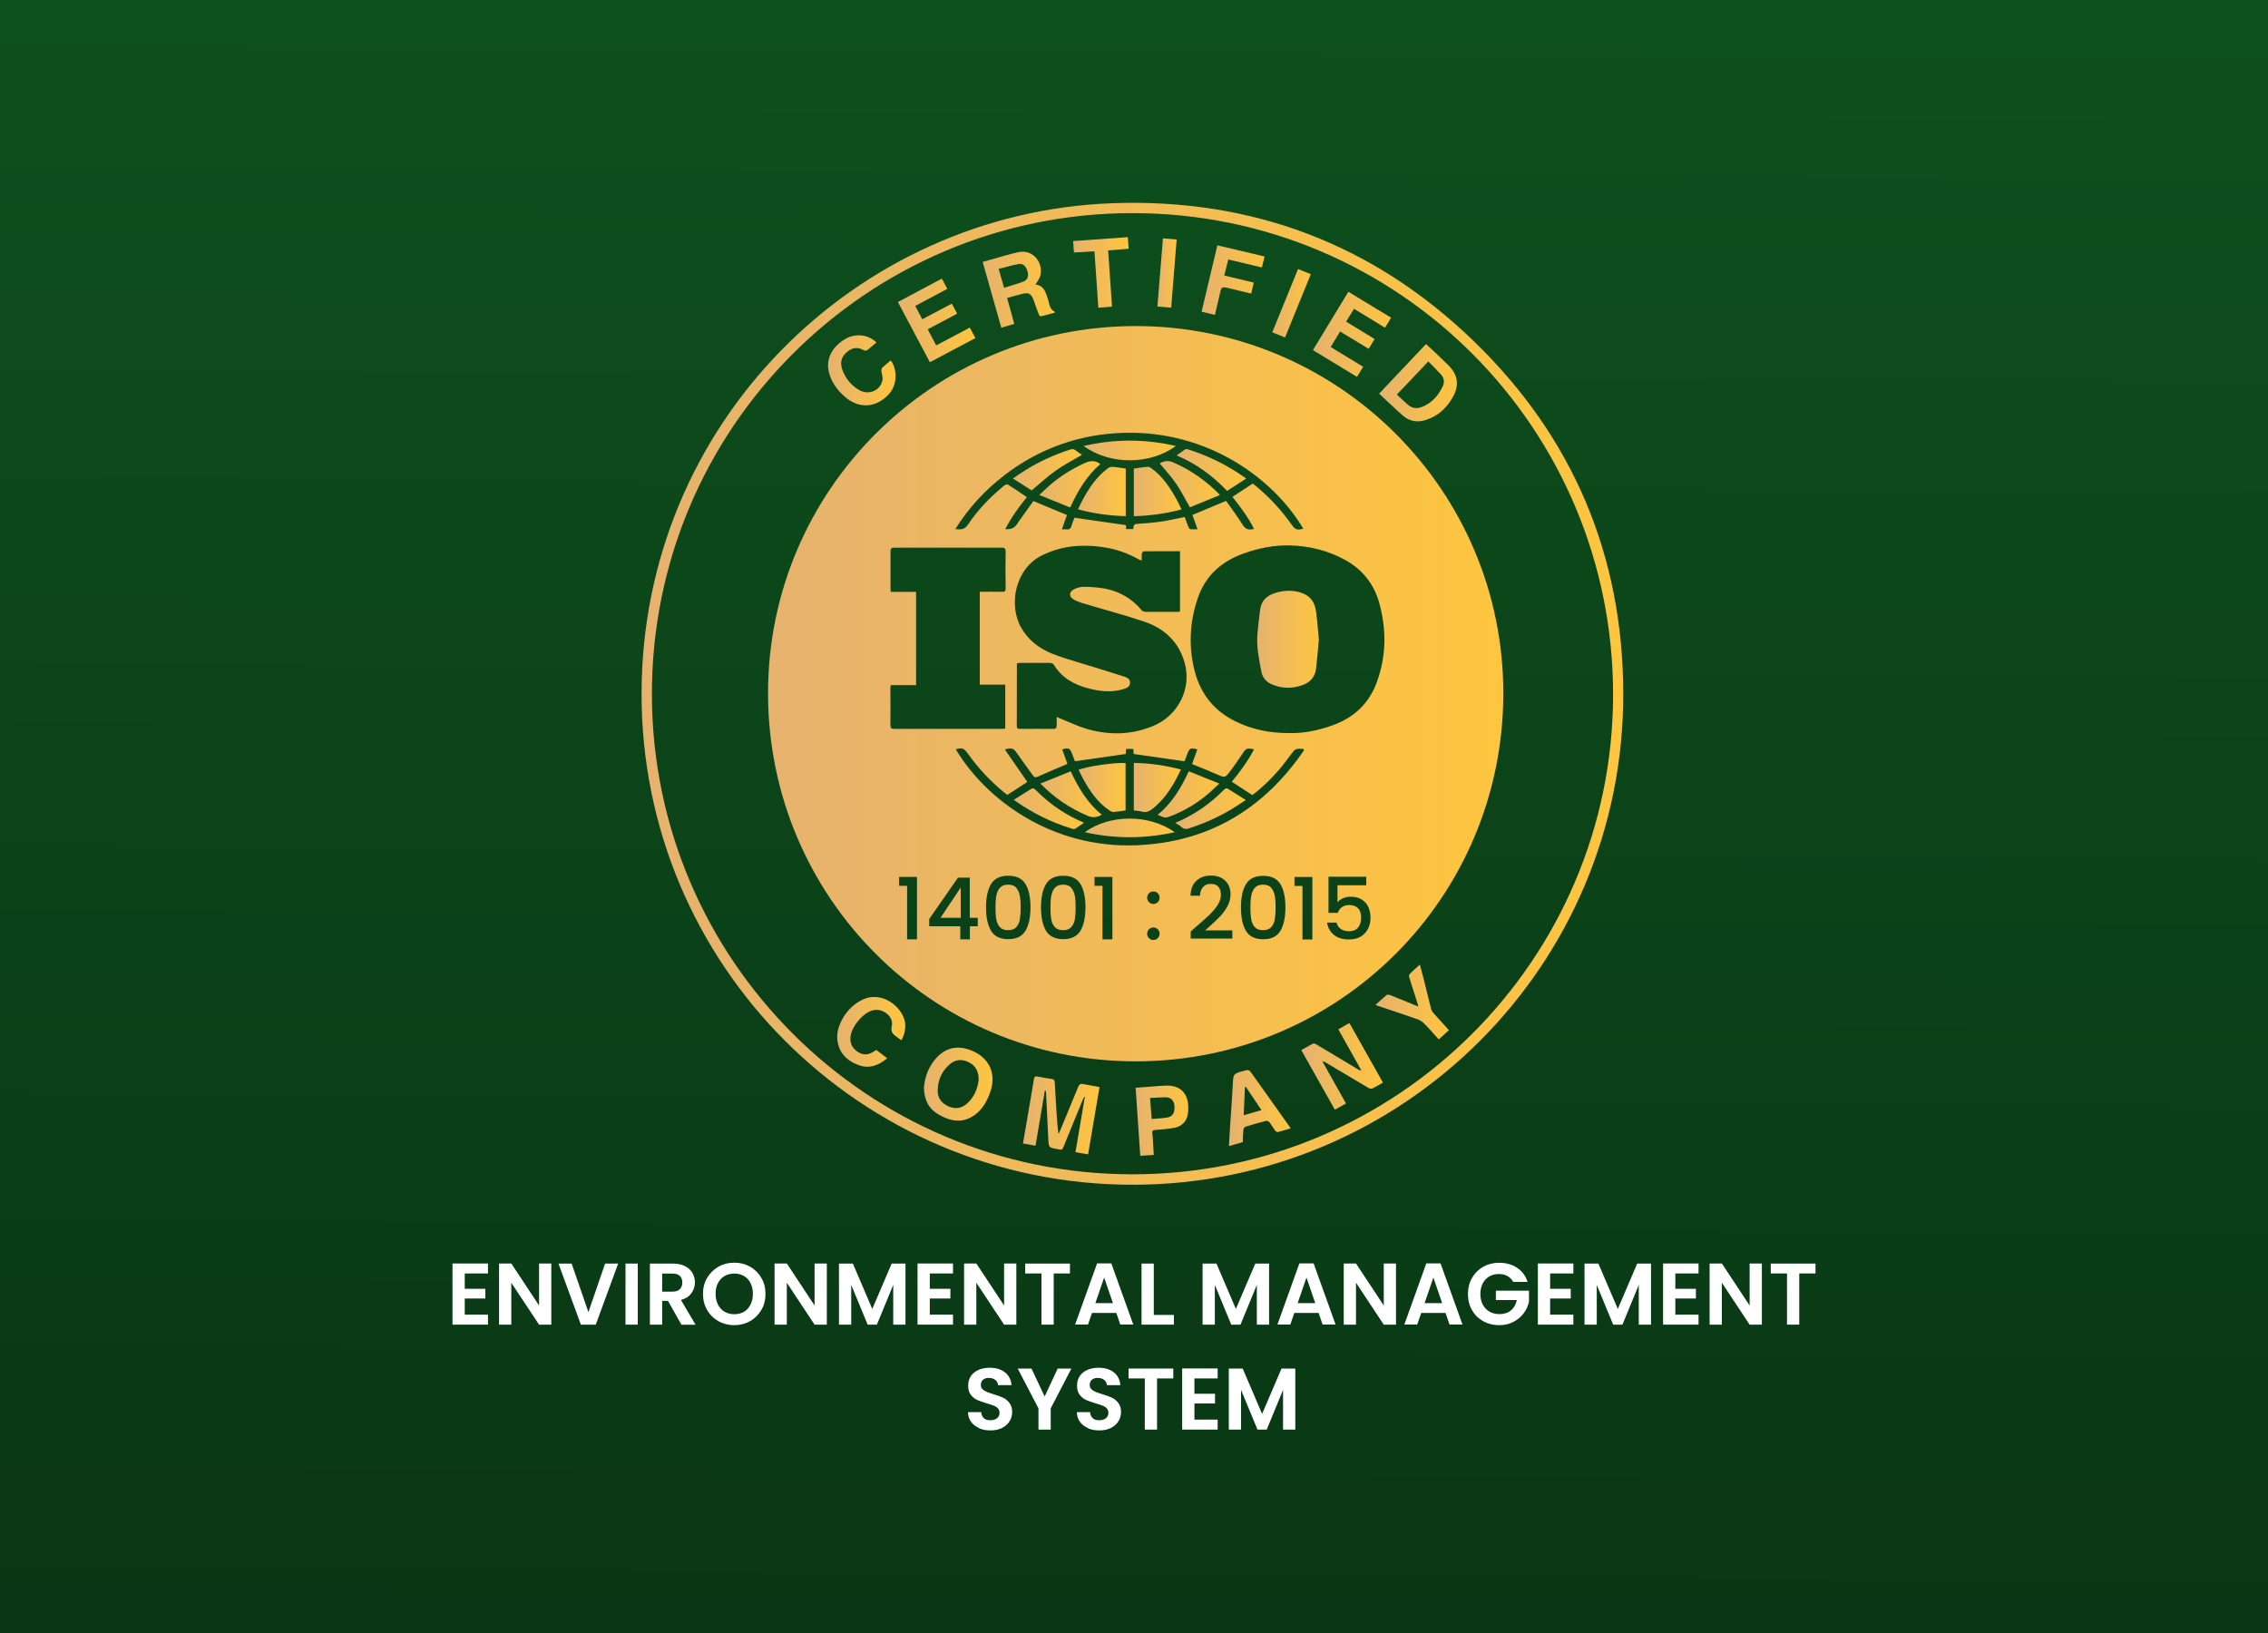 <?xml version="1.0" encoding="UTF-8"?>
<svg id="Layer_1" data-name="Layer 1" xmlns="http://www.w3.org/2000/svg" xmlns:xlink="http://www.w3.org/1999/xlink" viewBox="0 0 250 180">
  <rect x="0" y="0" width="250" height="180" fill="#808080" stroke="none"/>
  <defs>
    <style>
      .cls-1 {
        fill: url(#linear-gradient-2);
      }

      .cls-2 {
        fill: #fff;
      }

      .cls-3 {
        fill: url(#linear-gradient-17);
      }

      .cls-4 {
        fill: url(#linear-gradient-15);
      }

      .cls-5 {
        fill: url(#linear-gradient-18);
      }

      .cls-6 {
        fill: url(#linear-gradient-28);
      }

      .cls-7 {
        fill: url(#linear-gradient-14);
      }

      .cls-8 {
        fill: url(#linear-gradient-20);
      }

      .cls-9 {
        fill: url(#linear-gradient-6);
      }

      .cls-10 {
        fill: url(#linear-gradient-32);
      }

      .cls-11 {
        fill: url(#linear-gradient-11);
      }

      .cls-12 {
        fill: url(#linear-gradient-10);
      }

      .cls-13 {
        fill: url(#linear-gradient-16);
      }

      .cls-14 {
        fill: url(#linear-gradient-31);
      }

      .cls-15 {
        fill: url(#linear-gradient-21);
      }

      .cls-16 {
        fill: url(#linear-gradient-25);
      }

      .cls-17 {
        fill: url(#linear-gradient-5);
      }

      .cls-18 {
        fill: url(#linear-gradient-34);
      }

      .cls-19 {
        fill: url(#linear-gradient-7);
      }

      .cls-20 {
        fill: url(#linear-gradient-24);
      }

      .cls-21 {
        fill: url(#linear-gradient-9);
      }

      .cls-22 {
        fill: url(#linear-gradient-22);
      }

      .cls-23 {
        fill: url(#linear-gradient-3);
      }

      .cls-24 {
        fill: url(#linear-gradient);
      }

      .cls-25 {
        fill: url(#linear-gradient-27);
      }

      .cls-26 {
        fill: url(#linear-gradient-33);
      }

      .cls-27 {
        fill: url(#linear-gradient-29);
      }

      .cls-28 {
        fill: url(#linear-gradient-30);
      }

      .cls-29 {
        fill: url(#linear-gradient-23);
      }

      .cls-30 {
        fill: url(#linear-gradient-19);
      }

      .cls-31 {
        fill: url(#linear-gradient-4);
      }

      .cls-32 {
        fill: url(#linear-gradient-8);
      }

      .cls-33 {
        fill: url(#linear-gradient-12);
      }

      .cls-34 {
        fill: url(#linear-gradient-13);
      }

      .cls-35 {
        fill: url(#linear-gradient-26);
      }
    </style>
    <linearGradient id="linear-gradient" x1="125.87" y1="-38.69" x2="124.3" y2="193.04" gradientUnits="userSpaceOnUse">
      <stop offset="0" stop-color="#0f5620"/>
      <stop offset="1" stop-color="#093413"/>
    </linearGradient>
    <linearGradient id="linear-gradient-2" x1="70.72" y1="76.47" x2="178.94" y2="76.47" gradientUnits="userSpaceOnUse">
      <stop offset="0" stop-color="#e6b26e"/>
      <stop offset="1" stop-color="#fec53f"/>
    </linearGradient>
    <linearGradient id="linear-gradient-3" x1="112.76" y1="122.96" x2="121.2" y2="122.96" xlink:href="#linear-gradient-2"/>
    <linearGradient id="linear-gradient-4" x1="143.44" y1="117.54" x2="152.43" y2="117.54" xlink:href="#linear-gradient-2"/>
    <linearGradient id="linear-gradient-5" x1="101.84" y1="119.49" x2="109.4" y2="119.49" xlink:href="#linear-gradient-2"/>
    <linearGradient id="linear-gradient-6" x1="108.32" y1="31.93" x2="116.25" y2="31.93" xlink:href="#linear-gradient-2"/>
    <linearGradient id="linear-gradient-7" x1="152.02" y1="42.19" x2="160.59" y2="42.19" xlink:href="#linear-gradient-2"/>
    <linearGradient id="linear-gradient-8" x1="144.73" y1="36.85" x2="153.34" y2="36.85" xlink:href="#linear-gradient-2"/>
    <linearGradient id="linear-gradient-9" x1="98.97" y1="35.31" x2="107.52" y2="35.31" xlink:href="#linear-gradient-2"/>
    <linearGradient id="linear-gradient-10" x1="135.47" y1="122.13" x2="142.27" y2="122.13" xlink:href="#linear-gradient-2"/>
    <linearGradient id="linear-gradient-11" x1="125.19" y1="123.53" x2="131" y2="123.53" xlink:href="#linear-gradient-2"/>
    <linearGradient id="linear-gradient-12" x1="91.24" y1="40.82" x2="98.69" y2="40.82" xlink:href="#linear-gradient-2"/>
    <linearGradient id="linear-gradient-13" x1="92.27" y1="113.74" x2="99.79" y2="113.74" xlink:href="#linear-gradient-2"/>
    <linearGradient id="linear-gradient-14" x1="132.45" y1="30.87" x2="139.39" y2="30.87" xlink:href="#linear-gradient-2"/>
    <linearGradient id="linear-gradient-15" x1="151.61" y1="110.44" x2="159.71" y2="110.44" xlink:href="#linear-gradient-2"/>
    <linearGradient id="linear-gradient-16" x1="118.29" y1="30.02" x2="124.41" y2="30.02" xlink:href="#linear-gradient-2"/>
    <linearGradient id="linear-gradient-17" x1="140.23" y1="33.43" x2="144.48" y2="33.43" xlink:href="#linear-gradient-2"/>
    <linearGradient id="linear-gradient-18" x1="127.58" y1="30.09" x2="129.69" y2="30.09" xlink:href="#linear-gradient-2"/>
    <linearGradient id="linear-gradient-19" x1="138.58" y1="70.46" x2="145.37" y2="70.46" xlink:href="#linear-gradient-2"/>
    <linearGradient id="linear-gradient-20" x1="124.98" y1="86.8" x2="130.17" y2="86.8" xlink:href="#linear-gradient-2"/>
    <linearGradient id="linear-gradient-21" x1="118.9" y1="86.8" x2="124.08" y2="86.8" xlink:href="#linear-gradient-2"/>
    <linearGradient id="linear-gradient-22" x1="119.58" y1="91.26" x2="129.49" y2="91.26" xlink:href="#linear-gradient-2"/>
    <linearGradient id="linear-gradient-23" x1="127.61" y1="87.57" x2="134.4" y2="87.57" xlink:href="#linear-gradient-2"/>
    <linearGradient id="linear-gradient-24" x1="114.67" y1="87.55" x2="121.44" y2="87.55" xlink:href="#linear-gradient-2"/>
    <linearGradient id="linear-gradient-25" x1="111.74" y1="89.15" x2="119.49" y2="89.15" xlink:href="#linear-gradient-2"/>
    <linearGradient id="linear-gradient-26" x1="129.55" y1="89.14" x2="137.33" y2="89.14" xlink:href="#linear-gradient-2"/>
    <linearGradient id="linear-gradient-27" x1="124.98" y1="54.16" x2="130.23" y2="54.16" xlink:href="#linear-gradient-2"/>
    <linearGradient id="linear-gradient-28" x1="118.82" y1="54.17" x2="124.09" y2="54.17" xlink:href="#linear-gradient-2"/>
    <linearGradient id="linear-gradient-29" x1="119.44" y1="49.65" x2="129.61" y2="49.65" xlink:href="#linear-gradient-2"/>
    <linearGradient id="linear-gradient-30" x1="114.56" y1="53.38" x2="121.29" y2="53.38" xlink:href="#linear-gradient-2"/>
    <linearGradient id="linear-gradient-31" x1="127.83" y1="53.37" x2="134.47" y2="53.37" xlink:href="#linear-gradient-2"/>
    <linearGradient id="linear-gradient-32" x1="111.66" y1="51.79" x2="119.27" y2="51.79" xlink:href="#linear-gradient-2"/>
    <linearGradient id="linear-gradient-33" x1="129.7" y1="51.8" x2="137.38" y2="51.8" xlink:href="#linear-gradient-2"/>
    <linearGradient id="linear-gradient-34" x1="84.66" y1="76.46" x2="165.71" y2="76.46" xlink:href="#linear-gradient-2"/>
  </defs>
  <rect class="cls-24" x="-9.35" y="-10.37" width="268.7" height="200.74"/>
  <g>
    <path class="cls-1" d="m124.85,130.59c-29.92,0-54.17-24.21-54.13-54.15.03-29.71,23.59-53,51.88-54.04,15.39-.56,28.8,4.5,39.87,15.22,10.91,10.56,16.43,23.61,16.46,38.79.08,29.96-24.19,54.18-54.09,54.18Zm-.01-107.1c-29.25-.01-53.1,23.77-52.98,53.22.12,29.05,23.71,52.72,52.96,52.73,29.24.01,52.94-23.67,52.99-52.81.04-29.4-23.65-53.14-52.97-53.14Z"/>
    <path class="cls-23" d="m114.15,126.29c-.47-.08-.91-.16-1.39-.25.18-1.06.36-2.1.54-3.14.22-1.32.46-2.64.67-3.96.04-.26.14-.33.38-.28.52.1,1.05.2,1.57.27.25.03.33.13.34.36.06,1.11.13,2.21.2,3.31.05.79.1,1.58.22,2.38.05-.1.11-.19.15-.29.68-1.63,1.36-3.27,2.03-4.91.11-.27.26-.34.52-.29.59.11,1.17.22,1.82.33-.42,2.46-.83,4.91-1.26,7.42-.46-.08-.9-.15-1.39-.24.35-2.05.69-4.07,1.03-6.09l-.06-.03c-.06.13-.13.25-.18.38-.71,1.73-1.43,3.46-2.13,5.2-.09.22-.2.32-.44.24-.06-.02-.13-.03-.19-.04-.98-.16-.98-.16-1.03-1.14-.08-1.73-.17-3.46-.25-5.19,0-.05-.02-.09-.12-.14-.34,2.01-.69,4.02-1.03,6.07Z"/>
    <path class="cls-31" d="m148.36,121.63c-.4.23-.8.45-1.22.69-1.24-2.2-2.46-4.37-3.7-6.57.44-.25.85-.49,1.28-.71.08-.04.24,0,.34.06,1.56.92,3.11,1.86,4.66,2.79.09.06.19.1.34.1-.84-1.5-1.69-3-2.54-4.53.41-.23.8-.46,1.22-.7,1.23,2.19,2.46,4.37,3.7,6.57-.4.23-.78.47-1.19.66-.1.05-.3-.01-.42-.08-1.6-.94-3.2-1.9-4.8-2.85-.05-.03-.11-.06-.25-.04.86,1.53,1.71,3.05,2.58,4.6Z"/>
    <path class="cls-17" d="m101.84,119.92c.1-1.26.55-2.46,1.49-3.43,1.03-1.06,2.33-1.28,3.77-.69,1.97.8,2.76,2.57,2.05,4.58-.34.97-.82,1.86-1.67,2.49-1.31.97-2.63.76-3.95.02-1.13-.63-1.65-1.61-1.69-2.97Zm6.04-.89c-.01-.91-.3-1.51-1.01-1.9-.72-.39-1.45-.4-2.09.11-.94.75-1.4,1.78-1.42,2.97-.01.83.44,1.42,1.22,1.75.72.31,1.4.21,1.97-.28.84-.72,1.22-1.7,1.33-2.65Z"/>
    <path class="cls-9" d="m111.79,35.71c-.49.14-.92.27-1.42.41-.68-2.41-1.36-4.81-2.05-7.25.41-.12.81-.23,1.2-.34.9-.25,1.8-.53,2.71-.73,1.7-.37,2.81,1.23,2.44,2.61-.09.33-.34.62-.52.96.93.09,1.13.87,1.37,1.63.16.49.16,1.08.74,1.36,0,.03,0,.07,0,.1-.51.14-1.03.29-1.54.41-.06.01-.19-.14-.22-.23-.17-.43-.32-.88-.48-1.32-.05-.13-.09-.27-.15-.4-.24-.53-.48-.68-1.05-.56-.59.13-1.18.31-1.81.49.14.5.28.97.41,1.45.13.46.25.92.39,1.42Zm-1.11-3.99c.75-.24,1.45-.42,2.12-.68.46-.18.6-.57.48-1.06-.14-.56-.49-.97-.92-.89-.76.13-1.5.36-2.28.55.21.72.39,1.36.6,2.08Z"/>
    <path class="cls-19" d="m152.02,43.39c1.74-1.84,3.44-3.64,5.17-5.47.19.17.37.33.54.5.66.63,1.33,1.24,1.97,1.89.99,1.01,1.16,2.11.5,3.35-.67,1.26-1.66,2.2-3.05,2.64-.9.28-1.77.16-2.49-.47-.89-.78-1.74-1.6-2.64-2.44Zm1.96.11c.43.4.82.78,1.23,1.13.42.35.91.44,1.43.26,1.15-.41,1.89-1.25,2.4-2.32.21-.45.14-.91-.19-1.28-.44-.49-.92-.95-1.41-1.45-1.17,1.24-2.3,2.43-3.47,3.66Z"/>
    <path class="cls-32" d="m153.34,35.02c-.24.4-.45.74-.67,1.1-1.14-.69-2.26-1.37-3.42-2.08-.29.47-.57.92-.87,1.41,1.05.64,2.08,1.27,3.14,1.92-.21.35-.42.7-.65,1.08-1.04-.63-2.07-1.25-3.15-1.91-.35.57-.69,1.12-1.04,1.71,1.2.74,2.38,1.45,3.58,2.18-.22.37-.44.72-.68,1.11-1.62-.98-3.23-1.96-4.86-2.95,1.31-2.15,2.6-4.27,3.91-6.43,1.57.96,3.12,1.9,4.71,2.86Z"/>
    <path class="cls-21" d="m104.91,33.46c.2.38.39.73.6,1.11-1.08.58-2.15,1.14-3.25,1.73.32.59.62,1.16.94,1.77,1.24-.66,2.45-1.3,3.7-1.96.2.37.4.74.62,1.15-1.67.89-3.33,1.77-5.02,2.67-1.18-2.22-2.34-4.41-3.53-6.64,1.62-.86,3.21-1.71,4.85-2.58.2.38.39.74.6,1.13-1.17.63-2.33,1.24-3.53,1.88.26.49.5.95.77,1.47,1.08-.57,2.15-1.14,3.25-1.72Z"/>
    <path class="cls-12" d="m142.27,124.37c-.49.15-.95.29-1.41.41-.08.02-.24-.08-.3-.16-.22-.3-.41-.64-.64-.93-.07-.09-.26-.17-.37-.14-.76.19-1.51.41-2.25.64-.11.03-.23.21-.24.33-.05.44-.05.88-.07,1.37-.48.14-.97.28-1.52.44.04-.75.07-1.43.12-2.12.1-1.56.22-3.12.3-4.68.06-1.16.04-1.16,1.13-1.47.64-.18.64-.19,1.04.37,1.37,1.92,2.73,3.84,4.09,5.76.04.05.07.1.12.19Zm-5.17-1.44c.68-.2,1.29-.37,1.95-.57-.6-.9-1.16-1.74-1.73-2.57-.03.02-.06.03-.09.05-.04,1.01-.09,2.02-.14,3.09Z"/>
    <path class="cls-11" d="m127.2,127.3c-.51.04-.98.07-1.51.1-.17-2.51-.34-4.98-.51-7.5.72-.05,1.41-.11,2.11-.16.45-.03.91-.08,1.36-.08,1.39,0,2.22.76,2.32,2.15.02.23.02.47,0,.7-.06.95-.56,1.61-1.5,1.8-.7.14-1.42.18-2.13.24-.28.02-.36.11-.32.38.05.39.07.78.09,1.17.03.39.05.77.07,1.2Zm-.43-6.26c.06.79.12,1.53.18,2.3.61-.05,1.17-.07,1.72-.16.6-.1.84-.54.79-1.27-.04-.59-.38-.95-.97-.96-.55,0-1.11.05-1.72.08Z"/>
    <path class="cls-33" d="m96.59,37.76c-.35.3-.66.58-.99.83-.09.06-.28.08-.37.02-.81-.47-1.43-.21-1.96.27-.58.52-.67,1.19-.41,1.9.34.92.93,1.66,1.77,2.17,1.09.68,2.45.12,2.65-1.09.05-.3-.1-.63-.12-.95-.01-.13.01-.31.1-.39.29-.28.61-.53.92-.79.62.72.87,2.51-.17,3.68-1.38,1.54-3.29,1.7-4.85.35-.85-.73-1.51-1.61-1.79-2.73-.34-1.37.24-2.64,1.61-3.55,1.07-.71,2.39-.69,3.37.04.08.06.16.13.28.24Z"/>
    <path class="cls-34" d="m99.34,114.66c-.18-.13-.33-.26-.49-.37-.42-.29-.7-.54-.55-1.19.25-1.09-1.06-2.05-2.17-1.72-1.08.33-2.34,1.88-2.39,3.01-.04.68.25,1.2.84,1.57.55.35,1.1.34,1.65,0,.11-.07.22-.14.37-.23.38.29.76.59,1.19.92-.94.8-1.97,1.18-3.13.76-1.34-.49-2.26-1.42-2.37-2.91-.04-.49.06-1.03.24-1.48.48-1.22,1.29-2.2,2.48-2.8,2.32-1.17,4.74,1.01,4.78,2.77.01.54-.13,1.19-.44,1.67Z"/>
    <path class="cls-7" d="m133.93,34.71c-.5-.12-.96-.23-1.48-.35.58-2.43,1.15-4.85,1.74-7.32,1.74.41,3.45.82,5.2,1.23-.1.41-.19.79-.29,1.21-1.23-.29-2.44-.58-3.71-.88-.14.59-.29,1.16-.44,1.77,1.1.26,2.16.52,3.25.78-.1.41-.19.79-.28,1.21-.8-.19-1.57-.37-2.34-.56-.93-.24-.93-.24-1.14.69-.17.73-.34,1.46-.52,2.22Z"/>
    <path class="cls-4" d="m159.71,113.55c-.39.35-.74.68-1.12,1.02-.54-.6-1.06-1.2-1.62-1.76-.19-.19-.44-.36-.7-.45-1.53-.54-3.07-1.05-4.66-1.58.43-.39.82-.77,1.24-1.11.08-.06.29-.02.42.03.94.37,1.88.76,2.82,1.15.06.02.12.04.26.08-.17-.56-.33-1.06-.49-1.56-.18-.56-.37-1.11-.53-1.67-.03-.11,0-.29.08-.36.34-.34.7-.65,1.1-1.02.15.59.3,1.13.44,1.67.27,1.08.53,2.17.81,3.25.04.15.14.3.25.43.55.62,1.11,1.23,1.7,1.88Z"/>
    <path class="cls-13" d="m122.58,33.8c-.53.04-1,.08-1.51.12-.14-2.09-.28-4.14-.43-6.22-.77.04-1.5.09-2.26.13-.03-.43-.06-.82-.09-1.26,2.01-.14,4-.29,6.03-.43.03.43.06.83.09,1.28-.75.06-1.48.12-2.26.18.14,2.08.28,4.13.43,6.22Z"/>
    <path class="cls-3" d="m143.07,29.65c.48.19.93.37,1.42.57-.95,2.32-1.89,4.63-2.84,6.98-.47-.19-.92-.37-1.41-.57.95-2.32,1.89-4.63,2.84-6.97Z"/>
    <path class="cls-5" d="m129.09,33.91c-.51-.04-.98-.08-1.51-.12.2-2.5.4-4.98.61-7.52.51.04.99.08,1.51.13-.2,2.52-.4,4.99-.6,7.51Z"/>
    <path class="cls-30" d="m145.37,70.55c-.11,1.21-.18,2.17-.3,3.13-.1.86-.58,1.48-1.38,1.79-1.15.45-2.31.46-3.46-.02-.63-.26-1.06-.73-1.19-1.4-.26-1.39-.56-2.79-.43-4.22.08-.87.18-1.74.29-2.6.12-1.01.73-1.59,1.69-1.88.79-.23,1.58-.31,2.39-.14,1.24.27,1.92.94,2.09,2.21.15,1.12.22,2.25.31,3.13Z"/>
    <path class="cls-8" d="m130.17,84.82c-.75,1.59-1.6,3.04-2.92,4.16-.41.35-.82.67-1.43.47-.25-.08-.54-.07-.84-.11v-5.25c1.76.03,3.46.28,5.19.73Z"/>
    <path class="cls-15" d="m124.08,89.33c-.45.06-.88.13-1.32.17-.14.01-.3-.06-.43-.14-1.33-.88-2.2-2.16-2.95-3.53-.17-.32-.33-.65-.49-.97.85-.38,4.1-.85,5.18-.75v5.22Z"/>
    <path class="cls-22" d="m129.49,91.73c-3.34.74-6.61.74-9.92,0,2.72-1.97,7.06-2.03,9.92,0Z"/>
    <path class="cls-29" d="m127.61,89.81c1.58-1.28,2.57-2.96,3.43-4.79,1.11.45,2.19.88,3.36,1.35-.38.36-.69.65-1,.93-1.24,1.1-2.62,1.96-4.16,2.58-.79.32-.79.32-1.64-.07Z"/>
    <path class="cls-20" d="m121.44,89.8c-.52.31-.99.36-1.56.12-1.94-.82-3.65-1.97-5.2-3.55,1.14-.46,2.22-.9,3.34-1.35.87,1.84,1.86,3.52,3.43,4.78Z"/>
    <path class="cls-16" d="m111.74,88.17c.66-.41,1.27-.79,1.87-1.18.21-.14.34-.12.53.06,1.34,1.36,2.87,2.48,4.6,3.3.23.11.47.22.75.34-.34.23-.65.45-.97.66-.06.04-.18.04-.26.02-2.33-.69-4.47-1.75-6.52-3.21Z"/>
    <path class="cls-35" d="m129.55,90.7c2.09-.87,3.86-2.11,5.4-3.68.15-.15.27-.16.44-.05.61.39,1.24.77,1.93,1.21-.53.35-1,.67-1.48.96-1.51.92-3.11,1.63-4.79,2.17-.3.1-.53.1-.78-.12-.2-.18-.45-.31-.72-.49Z"/>
    <path class="cls-25" d="m124.98,56.89v-5.24c.52-.07,1.02-.16,1.52-.2.12-.01.27.06.38.14,1.3.92,2.14,2.22,2.88,3.59.16.3.31.62.47.97-1.74.47-3.47.7-5.26.75Z"/>
    <path class="cls-6" d="m124.09,51.65v5.24c-1.78-.04-3.52-.28-5.27-.75.84-1.75,1.76-3.39,3.34-4.55.14-.1.36-.14.53-.13.45.04.9.12,1.4.19Z"/>
    <path class="cls-27" d="m119.44,49.16c3.41-.79,6.77-.79,10.17,0-2.79,2.05-7.2,2.15-10.17,0Z"/>
    <path class="cls-28" d="m117.97,55.94c-1.13-.46-2.22-.9-3.41-1.38.42-.39.77-.73,1.13-1.05,1.14-1,2.42-1.79,3.79-2.43.62-.29,1.2-.4,1.81.07-1.48,1.28-2.48,2.93-3.33,4.8Z"/>
    <path class="cls-14" d="m131.16,55.92c-.54-.93-.97-1.81-1.52-2.61-.54-.79-1.2-1.49-1.81-2.23.44-.25.91-.37,1.5-.11,1.92.84,3.61,2.01,5.15,3.59-1.15.47-2.24.92-3.32,1.36Z"/>
    <path class="cls-10" d="m119.27,50.13c-.98.58-1.99,1.1-2.91,1.75-.91.64-1.73,1.42-2.64,2.18-.62-.4-1.31-.84-2.07-1.32.48-.32.9-.62,1.34-.89,1.54-.97,3.19-1.71,4.91-2.28.27-.09.48-.1.71.1.2.18.44.32.65.46Z"/>
    <path class="cls-26" d="m137.38,52.74c-.73.47-1.42.91-2.12,1.37-1.59-1.67-3.4-3-5.56-3.91.34-.25.64-.47.95-.67.07-.05.2-.03.29,0,2.25.71,4.34,1.73,6.26,3.1.04.03.08.06.17.12Z"/>
    <path class="cls-18" d="m118.09,97.85c-.2-.22-.5-.34-.9-.34s-.7.11-.9.34c-.2.22-.34.51-.4.86-.07.35-.1.78-.1,1.29s.03.97.09,1.33c.06.36.2.65.4.87.2.22.51.33.9.33s.7-.11.9-.33c.2-.22.34-.51.4-.87.06-.36.09-.8.09-1.33s-.03-.94-.1-1.29c-.07-.35-.2-.64-.4-.86Zm-6.06,0c-.2-.22-.5-.34-.9-.34s-.7.11-.9.34c-.2.22-.34.51-.4.86-.07.35-.1.78-.1,1.29s.03.97.09,1.33c.06.36.2.65.4.87.2.22.51.33.9.33s.7-.11.9-.33c.2-.22.34-.51.4-.87.06-.36.09-.8.09-1.33s-.03-.94-.1-1.29c-.07-.35-.2-.64-.4-.86Zm-6.13,3.32v-3.34l-2.23,3.34h2.23Zm34.23-3.32c-.2-.22-.5-.34-.9-.34s-.7.11-.9.34c-.2.22-.34.51-.4.86-.07.35-.1.78-.1,1.29s.03.97.09,1.33c.06.36.2.65.4.87.2.22.51.33.9.33s.7-.11.9-.33c.2-.22.34-.51.4-.87.06-.36.09-.8.09-1.33s-.03-.94-.1-1.29c-.07-.35-.2-.64-.4-.86Zm-14.94-61.91c-22.36,0-40.51,18.11-40.53,40.44-.01,22.47,18.08,40.6,40.51,40.61,22.42,0,40.51-18.07,40.54-40.53.03-22.35-18.14-40.52-40.52-40.52Zm-14.4,16.38c3.87-2.93,8.24-4.47,13.08-4.61,9.23-.27,16.5,5,19.79,10.57-.69.18-.89.11-1.29-.46-1.11-1.57-2.41-2.98-3.89-4.21-.13-.11-.26-.21-.39-.31-.75.49-1.48.97-2.24,1.47.88,1.11,1.74,2.23,2.38,3.54-.11.01-.16.02-.21.03-.54.11-.83-.13-1.11-.59-.55-.89-1.19-1.73-1.76-2.54-1.3.54-2.49,1.04-3.71,1.55.17.49.36,1,.56,1.58-.31,0-.56.02-.79-.01-.08-.01-.17-.14-.21-.24-.15-.36-.27-.73-.41-1.1-.88.17-1.72.37-2.58.5-.81.12-1.63.18-2.45.24-.57.04-.57.02-.65.59h-.77c-.02-.18-.03-.35-.04-.44-1.88-.27-3.74-.54-5.66-.81-.08.22-.22.52-.31.85-.09.33-.25.49-.61.43-.12-.02-.26,0-.47,0,.2-.57.38-1.08.56-1.58-1.22-.51-2.41-1-3.7-1.54-.54.75-1.1,1.54-1.67,2.33-.04.05-.07.11-.1.17q-.43.7-1.33.59c.66-1.28,1.48-2.42,2.38-3.52-.71-.48-1.4-.96-2.11-1.4-.08-.05-.31.06-.42.15-1.52,1.25-2.88,2.65-3.97,4.29-.37.55-.79.55-1.39.48,1.49-2.36,3.31-4.34,5.48-5.98Zm5.67,27.67c.01.25-.07.35-.33.35-1.24-.01-2.48,0-3.71,0-.21,0-.34-.03-.34-.29,0-2.28,0-4.56.01-6.84,0-.02.02-.05.04-.11.1,0,.21-.03.32-.03,1.09,0,2.19,0,3.28,0,.14,0,.35.07.42.18.87,1.44,2.21,2.21,3.79,2.62,1.24.32,2.48.48,3.74.13.41-.11.87-.24.89-.74.02-.47-.44-.62-.8-.73-1.41-.46-2.83-.88-4.25-1.32-1.18-.37-2.38-.69-3.52-1.15-1.46-.58-2.68-1.52-3.46-2.92-1.42-2.55-.6-6.53,2.37-7.95,1.28-.61,2.59-.96,4.02-1.02,2.29-.09,4.46.3,6.48,1.43.12.07.26.11.44.19,0-.28-.02-.53.01-.76.01-.1.15-.26.23-.26,1.31-.02,2.63-.01,3.98-.01v6.64s-.1.04-.16.04c-1.23,0-2.45,0-3.68,0-.14,0-.33-.1-.42-.21-1.25-1.49-2.86-2.26-4.77-2.46-.57-.06-1.14-.1-1.71-.08-.34.02-.69.13-.99.29-.51.27-.51.78-.02,1.08.28.17.61.3.93.4,2.29.69,4.61,1.3,6.88,2.06,2.21.74,3.8,2.23,4.45,4.52.81,2.85-.71,5.84-3.46,6.98-2.41,1-4.87,1.04-7.34.32-.99-.29-1.93-.75-2.9-1.14-.12-.05-.23-.1-.4-.18,0,.36,0,.67,0,.98Zm-18.31-.04c.02-1.34,0-2.68,0-4.03,0-.11.01-.23.03-.4h2.8v-10.28h-2.8c-.01-.18-.02-.32-.02-.46,0-1.33,0-2.66,0-3.99,0-.32.1-.42.42-.42,3.95,0,7.9,0,11.85,0,.32,0,.42.1.42.42-.02,1.36-.02,2.71,0,4.07,0,.3-.09.38-.38.37-.82-.02-1.63,0-2.47,0v10.24h2.81v4.84c-.14.01-.28.03-.41.03-3.95,0-7.9,0-11.85,0-.31,0-.4-.09-.39-.4Zm2.93,23.59h-1.09v-5.9h-.88v-.98h1.97v6.89Zm6.71-1.44h-.88v1.44h-1.06v-1.44h-3.42v-.81l3.17-4.55h1.3v4.43h.88v.94Zm5.25.49c-.37.62-1,.93-1.9.93s-1.54-.31-1.9-.93c-.37-.62-.55-1.48-.55-2.58s.18-1.94.55-2.56c.37-.61,1-.92,1.9-.92s1.54.31,1.9.92c.37.61.55,1.47.55,2.56s-.18,1.96-.55,2.58Zm6.06,0c-.37.62-1,.93-1.9.93s-1.54-.31-1.9-.93c-.37-.62-.55-1.48-.55-2.58s.18-1.94.55-2.56c.37-.61,1-.92,1.9-.92s1.54.31,1.9.92c.37.61.55,1.47.55,2.56s-.18,1.96-.55,2.58Zm3.52.95h-1.09v-5.9h-.88v-.98h1.97v6.89Zm-17.25-20.95c.64-.2.9-.11,1.27.41,1.16,1.65,2.53,3.11,4.09,4.39.1.08.21.16.31.23.75-.49,1.49-.97,2.2-1.43-.82-1.18-1.63-2.36-2.47-3.57.7-.24.96-.13,1.29.35.59.84,1.2,1.67,1.8,2.51.15.21.3.24.55.12,1.06-.48,2.15-.93,3.25-1.4-.18-.5-.37-1.05-.57-1.59.63-.23.86-.14,1.07.44.09.24.18.49.28.73.02.06.06.12.06.13,1.86-.27,3.71-.53,5.59-.8,0-.13.02-.33.04-.56h.8c.01.21.02.4.03.56,1.86.27,3.71.53,5.61.8.08-.21.2-.5.3-.79.23-.65.36-.71,1.11-.52-.2.55-.39,1.09-.58,1.62.93.38,1.85.74,2.75,1.14.86.38.87.41,1.44-.34.49-.64.94-1.31,1.39-1.98.37-.56.49-.62,1.25-.44-.68,1.29-1.52,2.45-2.45,3.57.76.5,1.5.98,2.26,1.47,1.09-.82,2.07-1.77,2.96-2.81.57-.66,1.06-1.38,1.61-2.06.09-.11.26-.2.41-.22.21-.04.44,0,.65,0,.02.05.04.1.07.15-4.45,6.5-10.56,10.17-18.52,10.47-9.21.35-16.47-4.93-19.85-10.55Zm22.25,20.82c-.13.13-.29.2-.48.2s-.36-.07-.49-.2c-.13-.13-.2-.3-.2-.49s.07-.36.2-.49c.13-.13.3-.2.49-.2s.35.07.48.2c.13.13.2.3.2.49s-.07.36-.2.49Zm0-3.97c-.13.13-.29.2-.48.2s-.36-.07-.49-.2c-.13-.13-.2-.3-.2-.49s.07-.36.2-.49c.13-.13.3-.2.49-.2s.35.07.48.2c.13.13.2.3.2.49s-.07.36-.2.49Zm8.22,4.01h-4.59v-.78l.68-.59c.6-.52,1.08-.95,1.43-1.29.35-.34.64-.69.87-1.05.23-.37.35-.73.35-1.1s-.09-.67-.27-.89c-.18-.21-.46-.32-.85-.32s-.66.12-.86.35c-.2.24-.31.55-.33.95h-1.04c.02-.72.23-1.27.65-1.65s.94-.57,1.57-.57c.69,0,1.22.19,1.61.57s.58.88.58,1.51c0,.45-.12.89-.34,1.31-.23.42-.5.79-.82,1.12-.32.33-.72.71-1.21,1.15l-.43.38h3v.9Zm5.3-.85c-.37.62-1,.93-1.9.93s-1.54-.31-1.9-.93c-.37-.62-.55-1.48-.55-2.58s.18-1.94.55-2.56c.37-.61,1-.92,1.9-.92s1.54.31,1.9.92c.37.61.55,1.47.55,2.56s-.18,1.96-.55,2.58Zm3.52.95h-1.09v-5.9h-.88v-.98h1.97v6.89Zm6.13-1.17c-.18.36-.45.65-.8.86-.36.21-.79.31-1.31.31-.69,0-1.24-.17-1.65-.51s-.66-.79-.75-1.35h1.05c.07.3.22.53.46.7.24.17.54.26.9.26.45,0,.78-.14,1.01-.41.22-.27.34-.63.34-1.08s-.11-.8-.34-1.04c-.23-.24-.56-.36-1-.36-.31,0-.57.08-.78.23-.21.15-.36.36-.46.63h-1.02v-3.98h4.16v.94h-3.17v1.88c.13-.18.33-.32.59-.44.26-.12.54-.18.84-.18.53,0,.96.11,1.29.34.33.23.57.51.71.86.14.35.21.71.21,1.1,0,.47-.09.88-.27,1.24Zm.99-27.22c-.86,2.37-2.51,3.92-4.84,4.77-1.58.57-3.2.92-4.82.87-2.1.02-4.03-.37-5.86-1.25-2.37-1.14-3.9-3-4.56-5.54-.71-2.72-.57-5.43.33-8.08.83-2.44,2.56-4.01,4.97-4.89,1.7-.62,3.43-.97,5.24-.92,2.18.07,4.26.59,6.16,1.67,1.88,1.07,3.1,2.68,3.66,4.76.78,2.89.75,5.76-.28,8.6Z"/>
    <g>
      <path class="cls-2" d="m51.23,140.37v1.69h2.27v1.07h-2.27v1.78h2.56v1.1h-3.91v-6.74h3.91v1.1h-2.56Z"/>
      <path class="cls-2" d="m60.77,146.01h-1.35l-3.06-4.62v4.62h-1.35v-6.74h1.35l3.06,4.63v-4.63h1.35v6.74Z"/>
      <path class="cls-2" d="m68.14,139.28l-2.47,6.73h-1.64l-2.47-6.73h1.45l1.85,5.35,1.84-5.35h1.44Z"/>
      <path class="cls-2" d="m70.3,139.28v6.73h-1.35v-6.73h1.35Z"/>
      <path class="cls-2" d="m75.11,146.01l-1.48-2.62h-.64v2.62h-1.35v-6.73h2.53c.52,0,.96.09,1.33.28.37.18.64.43.82.74.18.31.28.66.28,1.05,0,.44-.13.84-.39,1.2s-.64.6-1.15.74l1.61,2.73h-1.56Zm-2.12-3.64h1.13c.37,0,.64-.09.82-.27s.27-.42.27-.74-.09-.55-.27-.72-.45-.26-.82-.26h-1.13v1.98Z"/>
      <path class="cls-2" d="m79.2,145.63c-.53-.3-.95-.7-1.25-1.23-.31-.52-.46-1.12-.46-1.78s.15-1.25.46-1.77c.31-.52.73-.93,1.25-1.23.53-.3,1.11-.44,1.74-.44s1.22.15,1.74.44c.52.3.94.71,1.24,1.23.31.52.46,1.11.46,1.77s-.15,1.26-.46,1.78c-.31.52-.72.93-1.25,1.23-.53.3-1.11.44-1.74.44s-1.21-.15-1.74-.44Zm2.81-1.04c.31-.18.55-.45.72-.79s.26-.74.26-1.19-.09-.84-.26-1.18-.41-.6-.72-.78c-.31-.18-.67-.27-1.07-.27s-.76.09-1.07.27-.55.44-.73.78-.26.73-.26,1.18.09.85.26,1.19.42.6.73.79c.31.18.67.27,1.07.27s.76-.09,1.07-.27Z"/>
      <path class="cls-2" d="m91.14,146.01h-1.35l-3.06-4.62v4.62h-1.35v-6.74h1.35l3.06,4.63v-4.63h1.35v6.74Z"/>
      <path class="cls-2" d="m99.81,139.28v6.73h-1.35v-4.38l-1.8,4.38h-1.02l-1.81-4.38v4.38h-1.35v-6.73h1.53l2.14,5,2.14-5h1.52Z"/>
      <path class="cls-2" d="m102.49,140.37v1.69h2.27v1.07h-2.27v1.78h2.56v1.1h-3.91v-6.74h3.91v1.1h-2.56Z"/>
      <path class="cls-2" d="m112.03,146.01h-1.35l-3.06-4.62v4.62h-1.35v-6.74h1.35l3.06,4.63v-4.63h1.35v6.74Z"/>
      <path class="cls-2" d="m117.94,139.28v1.09h-1.79v5.64h-1.35v-5.64h-1.79v-1.09h4.94Z"/>
      <path class="cls-2" d="m123.05,144.72h-2.68l-.44,1.28h-1.42l2.42-6.74h1.57l2.42,6.74h-1.43l-.44-1.28Zm-.37-1.08l-.97-2.82-.97,2.82h1.95Z"/>
      <path class="cls-2" d="m127.18,144.94h2.22v1.07h-3.57v-6.73h1.35v5.66Z"/>
      <path class="cls-2" d="m139.89,139.28v6.73h-1.35v-4.38l-1.8,4.38h-1.02l-1.81-4.38v4.38h-1.35v-6.73h1.53l2.14,5,2.14-5h1.52Z"/>
      <path class="cls-2" d="m145.35,144.72h-2.68l-.44,1.28h-1.42l2.42-6.74h1.57l2.42,6.74h-1.43l-.44-1.28Zm-.37-1.08l-.97-2.82-.97,2.82h1.95Z"/>
      <path class="cls-2" d="m153.88,146.01h-1.35l-3.06-4.62v4.62h-1.35v-6.74h1.35l3.06,4.63v-4.63h1.35v6.74Z"/>
      <path class="cls-2" d="m159.34,144.72h-2.68l-.44,1.28h-1.42l2.42-6.74h1.57l2.42,6.74h-1.43l-.44-1.28Zm-.37-1.08l-.97-2.82-.97,2.82h1.95Z"/>
      <path class="cls-2" d="m166.8,141.3c-.15-.28-.37-.5-.64-.65-.27-.15-.58-.22-.94-.22-.4,0-.75.09-1.06.27-.31.18-.55.44-.72.77s-.26.72-.26,1.16.09.84.27,1.18c.18.33.42.59.74.77s.68.27,1.1.27c.51,0,.94-.14,1.26-.41.33-.27.54-.65.65-1.14h-2.31v-1.03h3.65v1.18c-.09.47-.28.9-.58,1.3-.3.4-.68.72-1.14.96-.47.24-.99.36-1.57.36-.65,0-1.24-.15-1.76-.44-.52-.29-.94-.7-1.23-1.22-.3-.52-.45-1.11-.45-1.77s.15-1.26.45-1.78c.3-.52.71-.93,1.23-1.23.52-.29,1.11-.44,1.75-.44.76,0,1.42.18,1.98.55.56.37.95.89,1.16,1.56h-1.55Z"/>
      <path class="cls-2" d="m170.87,140.37v1.69h2.27v1.07h-2.27v1.78h2.56v1.1h-3.91v-6.74h3.91v1.1h-2.56Z"/>
      <path class="cls-2" d="m181.99,139.28v6.73h-1.35v-4.38l-1.8,4.38h-1.02l-1.81-4.38v4.38h-1.35v-6.73h1.53l2.14,5,2.14-5h1.52Z"/>
      <path class="cls-2" d="m184.67,140.37v1.69h2.27v1.07h-2.27v1.78h2.56v1.1h-3.91v-6.74h3.91v1.1h-2.56Z"/>
      <path class="cls-2" d="m194.21,146.01h-1.35l-3.06-4.62v4.62h-1.35v-6.74h1.35l3.06,4.63v-4.63h1.35v6.74Z"/>
      <path class="cls-2" d="m200.12,139.28v1.09h-1.79v5.64h-1.35v-5.64h-1.79v-1.09h4.94Z"/>
      <path class="cls-2" d="m107.93,157.41c-.38-.16-.67-.39-.89-.69-.22-.3-.33-.66-.34-1.07h1.45c.02.28.12.49.29.66s.42.24.73.24.56-.08.74-.23.27-.35.27-.59c0-.2-.06-.36-.18-.49-.12-.13-.27-.23-.46-.3s-.44-.16-.76-.25c-.44-.13-.79-.26-1.07-.38-.27-.13-.51-.32-.7-.57-.2-.25-.29-.59-.29-1.02,0-.4.1-.75.3-1.04.2-.3.48-.52.84-.68.36-.16.77-.24,1.23-.24.69,0,1.26.17,1.69.51s.67.81.72,1.41h-1.49c-.01-.23-.11-.42-.29-.57-.18-.15-.43-.23-.73-.23-.26,0-.47.07-.63.2-.16.13-.24.33-.24.59,0,.18.06.33.18.45.12.12.27.21.44.29s.43.16.75.26c.44.13.79.26,1.07.39.28.13.51.32.71.58.2.26.3.59.3,1.01,0,.36-.09.69-.28,1s-.46.55-.82.74c-.36.18-.79.28-1.28.28s-.89-.08-1.27-.24Z"/>
      <path class="cls-2" d="m118.1,150.85l-2.28,4.39v2.34h-1.35v-2.34l-2.29-4.39h1.52l1.45,3.08,1.44-3.08h1.5Z"/>
      <path class="cls-2" d="m119.93,157.41c-.38-.16-.67-.39-.89-.69-.22-.3-.33-.66-.34-1.07h1.45c.02.28.12.49.29.66s.42.24.73.24.56-.08.74-.23.27-.35.27-.59c0-.2-.06-.36-.18-.49-.12-.13-.27-.23-.46-.3s-.44-.16-.76-.25c-.44-.13-.79-.26-1.07-.38-.27-.13-.51-.32-.7-.57-.2-.25-.29-.59-.29-1.02,0-.4.1-.75.3-1.04.2-.3.48-.52.84-.68.36-.16.77-.24,1.23-.24.69,0,1.26.17,1.69.51s.67.81.72,1.41h-1.49c-.01-.23-.11-.42-.29-.57-.18-.15-.43-.23-.73-.23-.26,0-.47.07-.63.2-.16.13-.24.33-.24.59,0,.18.06.33.18.45.12.12.27.21.44.29s.43.16.75.26c.44.13.79.26,1.07.39.28.13.51.32.71.58.2.26.3.59.3,1.01,0,.36-.09.69-.28,1s-.46.55-.82.74c-.36.18-.79.28-1.28.28s-.89-.08-1.27-.24Z"/>
      <path class="cls-2" d="m129.33,150.85v1.09h-1.79v5.64h-1.35v-5.64h-1.79v-1.09h4.94Z"/>
      <path class="cls-2" d="m131.66,151.94v1.69h2.27v1.07h-2.27v1.78h2.56v1.1h-3.91v-6.74h3.91v1.1h-2.56Z"/>
      <path class="cls-2" d="m142.78,150.85v6.73h-1.35v-4.38l-1.8,4.38h-1.02l-1.81-4.38v4.38h-1.35v-6.73h1.53l2.14,5,2.14-5h1.52Z"/>
    </g>
  </g>
</svg>